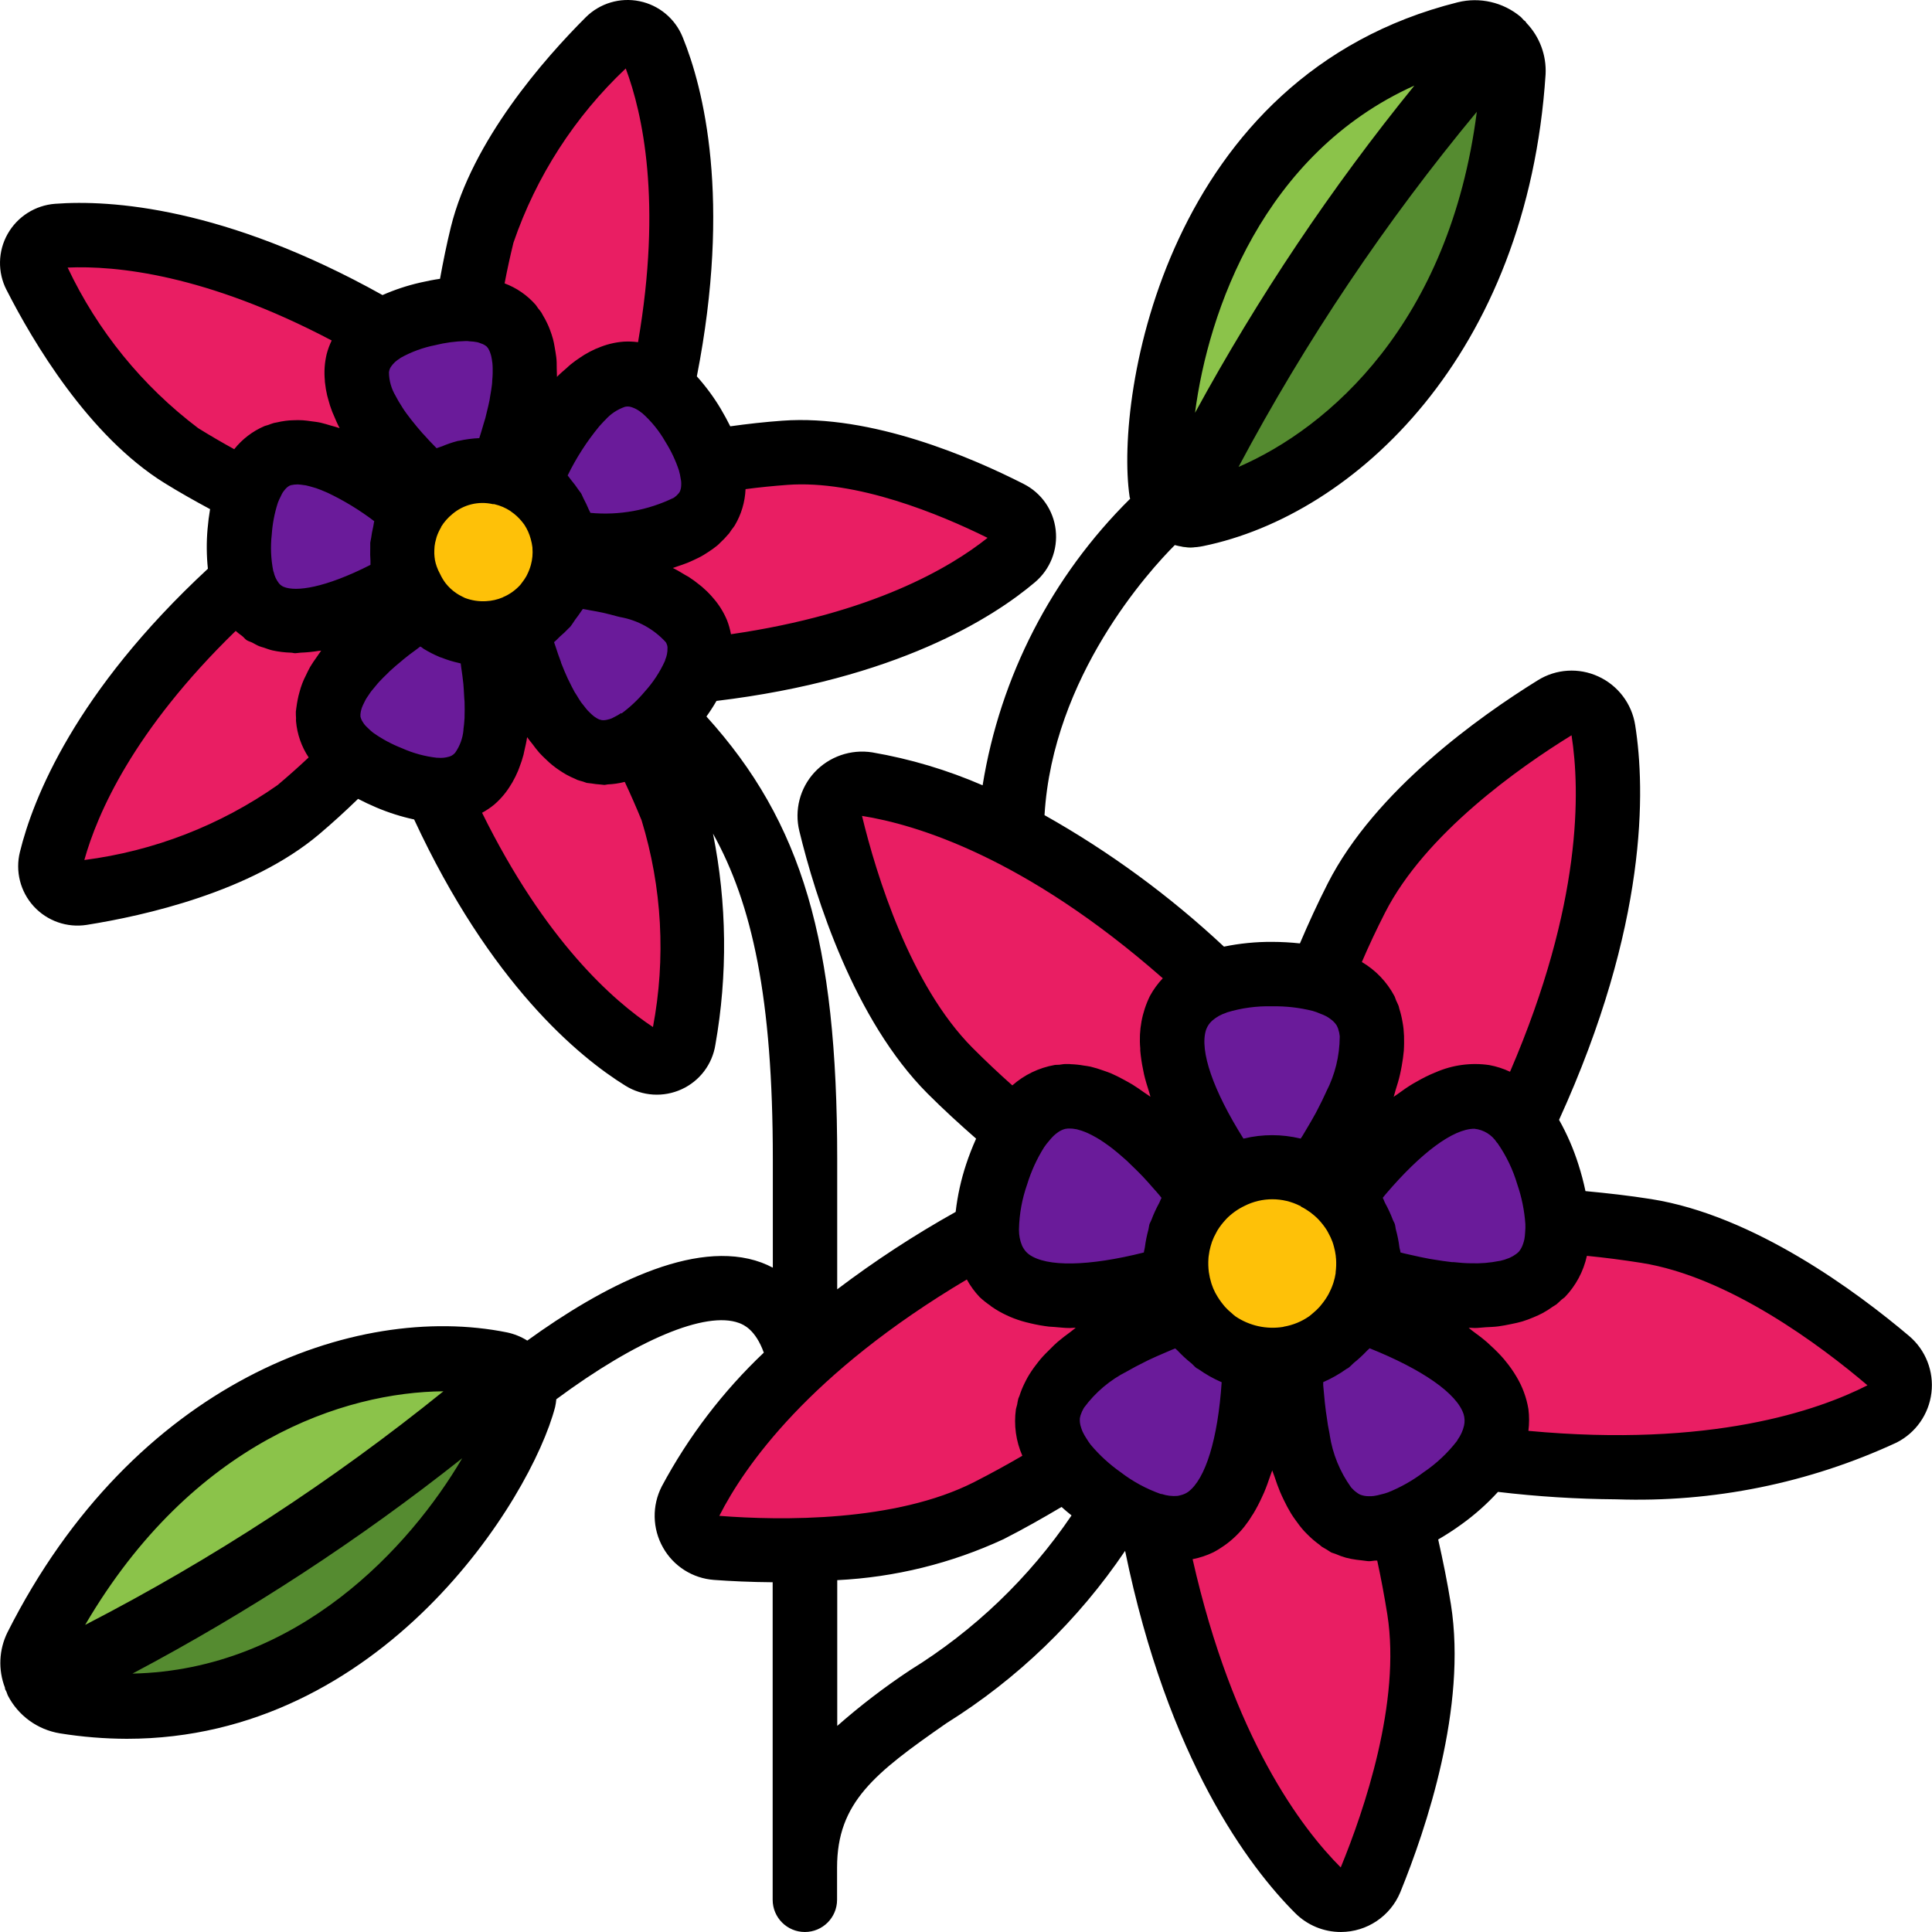 <svg height="512pt" viewBox="0 0 512 512.008" width="512pt" xmlns="http://www.w3.org/2000/svg"><path d="m362.742 334.949c0 14.141-11.461 25.602-25.602 25.602-14.137 0-25.598-11.461-25.598-25.602 0-14.137 11.461-25.598 25.598-25.598 14.141 0 25.602 11.461 25.602 25.598zm0 0" fill="#fec108"/><g fill="#6a1b9a"><path d="m337.141 258.148c-42.035 0-24.918 33.777-11.094 53.812 6.984-3.492 15.203-3.492 22.188 0 13.824-20.035 30.941-53.812-11.094-53.812zm0 0"/><path d="m264.098 311.211c-12.988 39.977 24.43 34.133 47.785 27.168-1.168-7.703 1.359-15.512 6.828-21.066-14.781-19.355-41.617-46.074-54.613-6.102zm0 0"/><path d="m292 397.082c34.004 24.746 40.012-12.691 40.594-37.027-7.691-1.277-14.332-6.102-17.922-13.023-22.969 8.074-56.676 25.336-22.672 50.051zm0 0"/><path d="m382.301 397.082c34.004-24.746.297-41.977-22.676-50.051-3.586 6.922-10.227 11.746-17.918 13.023.562 24.336 6.57 61.73 40.594 37.027zm0 0"/><path d="m410.18 311.211c-12.988-39.973-39.828-13.254-54.613 6.102 5.465 5.555 7.996 13.363 6.824 21.066 23.367 6.973 60.785 12.809 47.789-27.168zm0 0"/></g><path d="m149.785 146.336c0 11.945-9.684 21.625-21.625 21.625s-21.625-9.68-21.625-21.625c0-11.941 9.684-21.621 21.625-21.621s21.625 9.68 21.625 21.621zm0 0" fill="#fec108"/><path d="m113.32 83.184c-34.566 8.121-13.961 32.598 1.289 46.395 5.066-4.207 11.82-5.789 18.227-4.266 7.5-19.168 15.055-50.211-19.516-42.129zm0 0" fill="#6a1b9a"/><path d="m63.512 140.938c-2.961 35.387 26.684 23.355 44.527 13.113-2.449-6.113-1.871-13.027 1.551-18.652-15.887-13.059-43.125-29.844-46.078 5.539zm0 0" fill="#6a1b9a"/><path d="m103.047 206.164c32.742 13.738 30.457-18.168 26.23-38.297-6.574.434-12.969-2.25-17.262-7.246-17.289 11.078-41.711 31.797-8.969 45.543zm0 0" fill="#6a1b9a"/><path d="m177.297 188.715c23.191-26.891-7.871-34.578-28.316-36.781-1.617 6.387-6.148 11.637-12.227 14.176 5.188 19.926 17.355 49.492 40.543 22.605zm0 0" fill="#6a1b9a"/><path d="m183.645 112.707c-18.406-30.371-35.312-3.207-43.727 15.566 5.574 3.504 9.172 9.434 9.703 16 20.531 1.227 52.43-1.203 34.023-31.566zm0 0" fill="#6a1b9a"/><path d="m114.609 129.578c-12.945-11.715-29.629-31.094-13.254-41.66-41.82-24.32-71.551-26.469-86.074-25.402-2.41.152-4.582 1.508-5.785 3.605-1.203 2.094-1.273 4.652-.188 6.812 6.527 12.801 20.379 36.402 38.766 47.785 6.266 3.875 12.031 7.031 17.469 9.746 7.246-20.914 30.004-6.598 44.008 4.898 1.324-2.215 3.031-4.176 5.043-5.793zm0 0" fill="#e91e63"/><path d="m108.039 154.051c-15.148 8.695-38.734 18.57-43.715-.273-36.055 32.258-47.25 59.871-50.758 74.02-.594 2.34.023 4.82 1.645 6.609 1.621 1.785 4.035 2.641 6.418 2.273 14.219-2.254 40.91-8.133 57.43-22.102 5.625-4.762 10.41-9.273 14.668-13.602-17.652-13.355 2.996-30.574 18.262-40.336-1.695-1.945-3.035-4.176-3.949-6.59zm0 0" fill="#e91e63"/><path d="m129.277 167.867c3.586 17.066 5.691 42.562-13.762 41.488 19.539 44.262 42.324 63.48 54.707 71.152 2.039 1.289 4.594 1.465 6.793.473 2.203-.992 3.758-3.023 4.145-5.406 2.254-14.207 4.914-41.422-3.27-61.441-2.789-6.824-5.605-12.797-8.402-18.148-18.16 12.664-28.16-12.305-32.727-29.867-2.371 1.016-4.906 1.594-7.484 1.707zm0 0" fill="#e91e63"/><path d="m148.98 151.902c17.367 1.867 42.242 7.738 35.211 25.906 48.125-4.906 73.445-20.641 84.562-30.047 1.871-1.539 2.84-3.918 2.574-6.324-.262-2.41-1.719-4.523-3.879-5.621-12.801-6.539-37.871-17.477-59.449-15.883-7.348.547-13.867 1.383-19.859 2.383 6.434 21.18-20.402 22.98-38.484 21.906.234 2.578.008 5.18-.676 7.68zm0 0" fill="#e91e63"/><path d="m139.953 128.273c7.145-15.941 20.41-37.785 35.523-25.48 10.242-47.293 3.066-76.238-2.441-89.711-.895-2.242-2.852-3.887-5.215-4.379-2.363-.492-4.816.23-6.535 1.93-10.238 10.172-28.355 30.625-33.5 51.668-1.758 7.16-2.977 13.652-3.875 19.629 22.129.426 15.547 26.504 8.934 43.375 2.52.566 4.918 1.586 7.074 3zm0 0" fill="#e91e63"/><path d="m388.34 17.383c-71.508 17.918-84.145 97.059-80.594 121.402.371 2.078 1.582 3.914 3.348 5.07s3.93 1.535 5.984 1.047c33.426-6.824 79.199-43.52 83.977-117.223.117-3.215-1.285-6.297-3.785-8.32s-5.809-2.758-8.93-1.977zm0 0" fill="#558b30"/><path d="m17.242 450.977c72.809 11.504 115.391-56.43 121.645-80.211.473-2.062.074-4.223-1.102-5.98-1.172-1.758-3.02-2.953-5.102-3.305-33.441-6.777-89.918 9.113-123.121 75.094-1.344 2.91-1.246 6.281.262 9.109 1.508 2.828 4.254 4.789 7.418 5.293zm0 0" fill="#558b30"/><path d="m397.832 19.805c-34.133 29.695-72.535 99.328-85.848 124.5-2.281-.988-3.895-3.086-4.266-5.543-3.5-24.32 9.129-103.512 80.641-121.348 3.359-.855 6.922.043 9.473 2.391zm0 0" fill="#8bc34a"/><path d="m137.137 363.953c-22.016 18.008-84.734 67.074-127.656 81.066-1.254-2.711-1.223-5.844.082-8.531 33.195-65.879 89.688-81.75 123.137-75.008 1.703.332 3.258 1.199 4.438 2.473zm0 0" fill="#8bc34a"/><path d="m326.066 311.961c-11.75-17.008-25.719-43.852-3.996-51.594-41.605-39.348-75.281-49.883-92.305-52.582-2.816-.461-5.68.516-7.625 2.605-1.945 2.086-2.719 5.012-2.059 7.789 4.051 16.547 13.652 47.461 31.727 65.57 6.168 6.16 11.945 11.367 17.484 15.957 14.02-22.137 36.371.52 49.391 17.57 2.121-2.203 4.621-4.004 7.383-5.316zm0 0" fill="#e91e63"/><path d="m311.855 338.379c-19.805 5.914-49.652 10.906-50.344-12.148-50.281 27.406-70.699 56.18-78.508 71.543-1.312 2.535-1.266 5.562.117 8.059 1.387 2.496 3.93 4.137 6.777 4.363 16.992 1.254 49.348 1.707 72.16-9.914 7.773-3.961 14.504-7.867 20.59-11.699-16.727-20.172 11.734-34.422 31.965-41.539-1.434-2.699-2.371-5.633-2.773-8.664zm0 0" fill="#e91e63"/><path d="m332.594 360.055c-.496 20.66-4.969 50.594-27.094 44.082 10.531 56.32 31.574 84.609 43.766 96.793 2.008 2.031 4.898 2.922 7.699 2.379 2.805-.547 5.148-2.457 6.246-5.09 6.453-15.77 16.879-46.406 12.867-71.68-1.355-8.609-2.992-16.215-4.762-23.188-24.352 9.668-29.125-21.82-29.625-43.238-3.008.547-6.09.547-9.098 0zm0 0" fill="#e91e63"/><path d="m359.609 347.031c19.508 6.828 46.582 20.355 33.562 39.391 56.789 7.383 90.223-3.891 105.582-11.715 2.547-1.285 4.281-3.762 4.625-6.594s-.75-5.648-2.918-7.504c-13.004-11.008-38.91-30.395-64.203-34.398-8.621-1.363-16.359-2.168-23.527-2.637 1.707 26.156-29.73 20.949-50.289 14.812-.422 3.031-1.387 5.961-2.848 8.645zm0 0" fill="#e91e63"/><path d="m355.574 317.312c12.551-16.438 33.758-38.016 47.836-19.746 24.57-51.73 24.176-87.043 21.488-104.039-.438-2.816-2.254-5.23-4.84-6.43-2.59-1.199-5.602-1.031-8.035.457-14.508 8.969-40.961 27.621-52.559 50.438-3.961 7.777-7.117 14.891-9.77 21.566 25.387 6.484 10.734 34.746-1.453 52.395 2.75 1.34 5.234 3.164 7.34 5.383zm0 0" fill="#e91e63"/><path d="m1.715 76.809c7.004 13.762 21.777 38.723 41.871 51.199 4.027 2.492 8.039 4.746 12.082 6.922-.289 1.707-.512 3.453-.672 5.324-.301 3.484-.27 6.992.094 10.469-35.191 32.641-46.344 60.91-49.809 75.035-1.281 5.113.09 10.527 3.645 14.422 3.559 3.891 8.828 5.742 14.035 4.93 15.266-2.422 43.52-8.746 61.602-24.012 3.602-3.047 7-6.16 10.328-9.387 1.516.793 3.129 1.562 4.855 2.289 3.223 1.367 6.574 2.434 10 3.172 20.188 43.52 43.586 62.875 55.988 70.555 4.492 2.797 10.094 3.152 14.906.945 4.773-2.18 8.129-6.609 8.941-11.793 3.277-18.527 3.066-37.508-.629-55.961 10.367 18.637 15.855 43.496 15.855 86.289v28.75c-.965-.512-1.961-.965-2.98-1.348-17.867-6.613-42.59 6.578-62.09 20.668-1.648-1.031-3.465-1.766-5.367-2.168-40.344-8.148-99.02 13.234-132.418 79.539-2.242 4.574-2.473 9.875-.641 14.625 0 .129 0 .258.043.375.086.258.246.445.348.684.105.238.207.664.367.988 2.754 5.359 7.887 9.086 13.832 10.047 5.855.941 11.777 1.422 17.707 1.441 67.688 0 107.129-63.566 113.496-87.895.152-.688.262-1.387.324-2.09 21.223-15.719 39.617-23.492 48.434-20.207 1.168.434 4.328 1.707 6.555 7.852-10.852 10.285-19.98 22.246-27.035 35.43-2.633 5.113-2.512 11.207.316 16.211 2.781 4.961 7.871 8.188 13.543 8.594 4.344.324 9.684.574 15.523.617v84.152c0 4.715 3.82 8.535 8.531 8.535 4.715 0 8.535-3.82 8.535-8.535v-8.531c0-17.289 9.941-25.02 29.012-38.281 18.801-11.738 34.922-27.293 47.324-45.66 11.375 55.465 32.949 83.863 45.039 95.965 3.219 3.238 7.598 5.055 12.16 5.043 6.898-.016 13.105-4.18 15.738-10.555 6.824-16.777 17.723-48.992 13.406-76.262-.941-5.906-2.102-11.574-3.371-17.203 2.117-1.23 4.176-2.566 6.16-4.004 3.52-2.527 6.766-5.41 9.684-8.609 10.422 1.238 20.902 1.898 31.395 1.969 25.586.883 51.02-4.273 74.242-15.043 5.094-2.578 8.559-7.535 9.234-13.203.676-5.672-1.527-11.305-5.875-15.008-13.832-11.699-41.121-31.992-68.383-36.309-5.863-.93-11.633-1.578-17.426-2.117-.504-2.395-1.129-4.762-1.879-7.09-1.297-4.098-3.012-8.051-5.121-11.793 23.605-51.789 22.863-87.621 20.176-104.594-.879-5.68-4.559-10.535-9.789-12.922-5.164-2.375-11.176-1.996-16 1.008-15.41 9.543-43.137 29.211-55.672 53.82-2.703 5.309-5.121 10.59-7.391 15.922-2.434-.262-4.879-.398-7.328-.406-4.301-.027-8.59.395-12.801 1.262-14.402-13.473-30.367-25.172-47.555-34.844 2.191-36.785 27.801-64.852 34.531-71.574 1.336.371 2.711.582 4.098.621 1.148 0 2.289-.117 3.414-.352 40.285-8.25 85.902-50.848 90.75-125.027.258-5.062-1.598-10.008-5.117-13.656-.086-.109-.113-.238-.199-.34-.082-.102-.324-.215-.469-.359-.297-.289-.527-.629-.852-.902-4.621-3.852-10.801-5.277-16.641-3.832-77.117 19.285-90.914 103.91-86.98 130.918 0 .223.121.426.16.648-20.758 20.527-34.453 47.125-39.098 75.945-9.371-4.066-19.195-7-29.262-8.727-5.668-.887-11.402 1.102-15.309 5.305-3.855 4.188-5.355 10.023-4 15.551 4.266 17.594 14.504 50.039 33.988 69.57 4.18 4.184 8.473 8.105 12.859 11.945-1.004 2.23-1.891 4.508-2.656 6.828-1.352 4.09-2.277 8.309-2.766 12.586-10.922 6.105-21.414 12.961-31.391 20.516v-34.484c0-57.566-9.191-89.172-34.656-117.324.957-1.332 1.848-2.711 2.664-4.129 47.656-5.742 73.258-22.027 84.387-31.438 4.043-3.414 6.109-8.625 5.504-13.883-.594-5.219-3.77-9.785-8.449-12.16-13.758-7.016-40.363-18.5-63.949-16.785-4.703.34-9.277.852-13.84 1.492-.762-1.535-1.613-3.098-2.562-4.703-1.82-3.039-3.93-5.895-6.297-8.531 9.207-46.977 1.758-76.418-3.754-89.891-1.973-4.898-6.266-8.48-11.438-9.535-5.172-1.059-10.531.547-14.266 4.277-10.922 10.914-30.098 32.668-35.746 55.637-1.117 4.559-2.031 9.082-2.859 13.656-1.707.246-3.41.578-5.262 1.004-3.426.781-6.766 1.887-9.977 3.305-41.898-23.383-72.203-25.285-86.727-24.191-5.285.383-10.023 3.387-12.629 8.004-2.574 4.57-2.691 10.125-.305 14.797zm115.789 291.906c-29.465 23.805-61.277 44.551-94.945 61.91 28.504-48.672 68.832-61.711 94.945-61.91zm-82.406 74.812c30.812-16.312 60.062-35.418 87.387-57.07-13.746 23.434-43.578 56.133-87.387 57.07zm293.125-319.785c17.805-33.434 38.961-64.969 63.148-94.113-7.176 55.977-39.203 83.777-63.148 94.113zm46.602-101.062c-21.984 27.07-41.441 56.098-58.129 86.719 3.473-26.949 18.133-68.723 58.129-86.719zm-118.613 316.398c.934 1.699 2.078 3.273 3.414 4.68.887.82 1.832 1.574 2.832 2.25.094.07.188.18.281.25l.113.066c1.191.828 2.453 1.555 3.77 2.168.352.16.691.332 1.051.484 1.352.574 2.742 1.047 4.164 1.418.434.121.852.223 1.34.324 1.582.379 3.188.66 4.805.855.484.051 1.016.059 1.52.102 1.332.094 2.559.273 4.008.273.41 0 .855-.062 1.309-.07h.262c-.5.352-.852.727-1.371 1.086-1.195.852-2.348 1.758-3.414 2.652-.633.547-1.211 1.109-1.793 1.707-.996.957-1.938 1.91-2.781 2.895-.461.543-.852 1.09-1.289 1.645-.762.992-1.457 2.031-2.082 3.113-.316.547-.578 1.094-.852 1.641-.531 1.074-.977 2.188-1.34 3.328-.078.238-.223.469-.293.715-.137.48-.211 1.043-.312 1.57-.105.531-.266.855-.324 1.223-.59 4.195.004 8.469 1.703 12.348-4.145 2.414-8.352 4.719-12.73 6.953-20.906 10.66-51.344 10.242-67.582 8.969 6.656-13.117 23.824-37.836 65.602-62.645zm26.086-39.91c.25-.051.5-.082.75-.094h.336c.57-.008 1.145.047 1.707.164.195 0 .398.086.605.137.633.16 1.254.367 1.859.613l.777.332c.68.316 1.406.691 2.168 1.129l.852.504c.793.492 1.629 1.074 2.492 1.703l.938.703c.855.672 1.793 1.449 2.723 2.277.375.324.734.621 1.109.973.906.852 1.859 1.781 2.824 2.746.461.48.922.914 1.398 1.426.906.957 1.863 2.039 2.809 3.125.582.648 1.137 1.262 1.707 1.961l.469.598c-.254.41-.367.852-.605 1.312-.805 1.461-1.5 2.973-2.082 4.531-.137.387-.375.719-.504 1.102-.129.387-.16.973-.289 1.453-.426 1.559-.742 3.148-.949 4.75-.051.445-.219.855-.254 1.316-14.582 3.668-25.746 3.906-30.438.512-.559-.418-1.035-.938-1.402-1.527-.18-.27-.336-.559-.469-.855-.523-1.281-.793-2.652-.793-4.035 0-.102 0-.188 0-.289.094-4.043.824-8.043 2.168-11.852 1.055-3.453 2.559-6.746 4.473-9.809.402-.594.844-1.164 1.32-1.703.375-.477.781-.93 1.211-1.352.324-.305.672-.59 1.035-.852.617-.465 1.316-.801 2.062-1zm84.941 17.289c9.301-10.922 17.844-17.312 23.469-17.32 2.441.238 4.641 1.582 5.973 3.641.051.07.129.113.18.18 2.316 3.328 4.082 7.004 5.23 10.891 1.176 3.41 1.898 6.957 2.148 10.555.027.719.008 1.438-.059 2.152-.027.613-.094 1.227-.195 1.832-.086.426-.203.84-.352 1.246-.227.738-.59 1.422-1.074 2.023-.168.188-.355.359-.555.512-.082.07-.168.137-.258.195-.5.375-1.039.688-1.613.941l-.254.109c-.777.32-1.578.57-2.398.75h-.117c-2.461.5-4.969.707-7.477.625-1.441 0-3.031-.137-4.711-.309h-.418c-1.504-.164-3.141-.41-4.84-.691-.398-.066-.773-.121-1.184-.195-1.469-.266-3.055-.617-4.668-.98-.719-.164-1.391-.301-2.145-.488l-.793-.215c0-.469-.211-.902-.273-1.371-.191-1.551-.496-3.086-.91-4.594-.137-.5-.148-1.031-.301-1.527-.152-.492-.383-.75-.527-1.152-.57-1.512-1.25-2.98-2.031-4.395-.25-.461-.375-.98-.648-1.422l.086-.113zm-55.211 79.984c-1.395.113-2.801-.055-4.129-.496-.129 0-.266 0-.395-.059-3.773-1.344-7.316-3.27-10.496-5.711-2.961-2.078-5.641-4.531-7.969-7.305-.414-.547-.801-1.113-1.152-1.703-.359-.547-.684-1.117-.965-1.707-.172-.383-.32-.777-.434-1.18-.258-.734-.367-1.516-.324-2.293.027-.246.074-.484.145-.719 0-.102.066-.215.094-.324.195-.594.453-1.164.77-1.707l.102-.172c2.996-4.07 6.914-7.379 11.434-9.648l.137-.086c1.355-.785 2.895-1.578 4.508-2.383l.93-.469c1.34-.648 2.84-1.297 4.359-1.945.699-.297 1.348-.598 2.082-.895l.734-.281c.188.211.434.367.629.578 1.105 1.184 2.297 2.285 3.559 3.293.504.41.906.941 1.426 1.324.172.121.367.18.539.301 1.922 1.363 3.98 2.527 6.145 3.461-1.008 14.996-4.27 25.66-8.91 29.074-.586.402-1.238.691-1.93.855-.285.086-.578.152-.879.195zm32.762-76.664c1.727.867 3.293 2.023 4.633 3.414.836.887 1.586 1.852 2.234 2.883.145.238.266.488.395.727.41.734.766 1.496 1.059 2.285.152.43.281.855.398 1.309.219.781.379 1.582.48 2.387 0 .301.059.59.082.855.078 1.176.043 2.355-.109 3.523v.266c-.125.816-.312 1.625-.562 2.414l-.113.348c-.316.938-.711 1.848-1.176 2.723-.551 1.008-1.199 1.957-1.93 2.844-.16.188-.305.391-.477.578-.555.617-1.156 1.188-1.801 1.707-.324.266-.625.562-.973.805-2.012 1.398-4.309 2.336-6.723 2.746-.055 0-.105.051-.156.059-4.414.711-8.934-.289-12.637-2.789-.359-.258-.668-.555-1.008-.855-.641-.52-1.242-1.09-1.793-1.703-.152-.164-.281-.352-.426-.516-.742-.906-1.402-1.879-1.969-2.906l-.164-.293c-.383-.738-.707-1.504-.965-2.293l-.094-.301c-.289-.934-.504-1.891-.641-2.859-.148-1.18-.188-2.375-.109-3.566 0-.254.051-.512.078-.766.098-.867.27-1.723.512-2.562.109-.391.219-.777.355-1.152.305-.84.684-1.656 1.129-2.43.102-.195.203-.402.316-.59.652-1.055 1.414-2.035 2.27-2.934l.059-.086c1.402-1.434 3.047-2.609 4.855-3.473 4.625-2.34 10.086-2.34 14.711 0h.121zm-103.672 122.879c-6.742 4.469-13.172 9.395-19.242 14.738v-38.629c15.254-.75 30.223-4.438 44.082-10.863 5.309-2.707 10.352-5.566 15.359-8.535.852.75 1.707 1.504 2.652 2.246-11.223 16.547-25.824 30.535-42.844 41.035zm123.859-29.082c1.016 4.668 1.895 9.387 2.68 14.285 3.668 23.168-6.16 52.004-12.348 67.039-10.344-10.344-28.551-34.297-39.254-81.691 1.902-.367 3.75-.98 5.496-1.824 4.246-2.238 7.789-5.605 10.242-9.727l.332-.488c.863-1.438 1.641-2.926 2.328-4.453.18-.402.375-.785.547-1.195.613-1.441 1.16-2.996 1.707-4.609.137-.426.316-.793.453-1.234.168.562.391 1.023.57 1.566.469 1.434.965 2.836 1.512 4.141.324.758.664 1.469 1.004 2.184.578 1.219 1.215 2.406 1.914 3.559.375.605.766 1.168 1.16 1.707.711 1.031 1.484 2.02 2.32 2.953.418.461.855.852 1.297 1.305.859.832 1.777 1.598 2.75 2.297.203.145.383.359.594.504.438.281.965.543 1.453.852.348.195.648.469 1.008.648.355.18.785.258 1.176.418.906.402 1.84.738 2.789 1.008.934.242 1.879.426 2.836.547.492.074.996.137 1.527.18.527.043 1.195.195 1.809.195.484 0 1.008-.129 1.5-.164.199-.016.375.02.598 0zm12.289-23.398c-2.883 2.18-6.039 3.965-9.387 5.316-.633.23-1.281.422-1.938.566-.621.176-1.254.312-1.895.406-.422.051-.848.066-1.27.055-.773.008-1.539-.125-2.262-.395-.238-.102-.465-.23-.676-.375l-.238-.172c-.531-.363-1.012-.793-1.434-1.277l-.121-.137c-2.961-4.121-4.902-8.887-5.664-13.902v-.094c-.332-1.562-.625-3.293-.855-5.121-.051-.324-.102-.613-.145-.945-.211-1.535-.375-3.227-.527-4.941-.059-.684-.137-1.316-.188-2.023 0-.266 0-.562 0-.852 2.164-.945 4.227-2.113 6.152-3.484.16-.109.359-.168.512-.289.52-.375.914-.852 1.406-1.289 1.262-1.012 2.449-2.109 3.559-3.285.207-.23.469-.391.676-.621 13.953 5.598 23.109 11.945 24.906 17.469.293.977.332 2.012.113 3.012-.312 1.355-.891 2.633-1.707 3.762-.051.086-.078.18-.129.266-2.496 3.242-5.5 6.062-8.891 8.352zm117.613-23.039c-13.027 6.648-41.504 16.574-89.836 12.059.246-1.922.246-3.867 0-5.785-.504-3.016-1.566-5.914-3.141-8.535-.855-1.465-1.832-2.855-2.918-4.156-.137-.168-.258-.34-.395-.5-1.086-1.258-2.25-2.441-3.48-3.551-.332-.316-.656-.633-1.008-.941-1.176-1.016-2.477-2.004-3.832-2.984-.375-.273-.664-.562-1.059-.855h.523c.34 0 .723.055 1.055.055 1.027 0 1.906-.148 2.879-.199 1.16-.059 2.344-.102 3.41-.238 1.066-.137 2.305-.383 3.414-.613 1.109-.23 2.008-.41 2.938-.691 1.027-.316 2.035-.688 3.02-1.117.812-.344 1.613-.691 2.355-1.094.938-.508 1.844-1.078 2.703-1.707.309-.223.676-.383.973-.613.445-.352.855-.812 1.34-1.23.258-.238.582-.41.855-.656 2.934-3.047 4.965-6.844 5.871-10.973 4.785.477 9.539 1.09 14.395 1.859 23.16 3.645 47.547 21.898 59.938 32.434zm-127.812-125.293c10.66-20.906 35.559-38.461 49.41-46.984 2.277 14.504 2.918 44.559-16.301 89.172-1.75-.824-3.598-1.422-5.504-1.773-4.836-.703-9.773-.031-14.25 1.938l-.18.066c-1.668.691-3.285 1.496-4.844 2.406-.266.145-.531.281-.797.445-1.457.852-2.926 1.883-4.41 2.977-.289.215-.582.359-.855.59.215-.617.316-1.16.504-1.758.438-1.375.855-2.738 1.152-4.055.199-.852.344-1.621.488-2.422.238-1.359.441-2.688.547-3.977.051-.699.059-1.383.074-2.059.027-1.266-.023-2.531-.152-3.789-.059-.605-.164-1.184-.266-1.773-.199-1.195-.484-2.371-.852-3.523-.078-.23-.094-.496-.18-.727-.172-.461-.445-.957-.656-1.441-.215-.488-.273-.855-.469-1.203-1.988-3.742-4.969-6.855-8.621-9.004 1.879-4.387 3.926-8.719 6.16-13.105zm-19.207 26.059c.68.195 1.344.434 1.988.719.586.207 1.156.457 1.707.75.375.211.734.453 1.074.715.633.445 1.176 1.008 1.598 1.656.121.215.227.438.316.668.039.102.066.219.109.332.199.598.332 1.215.391 1.844v.195c-.027 5.047-1.246 10.02-3.559 14.508l-.094.211c-.629 1.418-1.391 2.945-2.207 4.516-.172.324-.324.641-.504.973-.719 1.332-1.562 2.758-2.414 4.191-.367.621-.703 1.211-1.102 1.852-.137.219-.316.469-.453.691h-.109c-4.914-1.184-10.039-1.184-14.953 0h-.137c-8.004-12.734-11.672-23.273-9.898-28.793.234-.66.578-1.273 1.023-1.809.211-.25.441-.484.684-.699 1.055-.902 2.281-1.586 3.602-2.008.078 0 .137-.086.215-.109 3.883-1.18 7.93-1.727 11.988-1.621 3.617-.066 7.227.344 10.734 1.219zm-119.465-51.684c14.445 2.285 43.262 10.973 79.758 43.039-1.336 1.41-2.484 2.988-3.41 4.695-2.113 4.301-2.996 9.102-2.562 13.875v.59c.141 1.668.387 3.328.734 4.965.086.434.152.852.258 1.297.355 1.543.852 3.148 1.371 4.777.137.41.199.785.344 1.203-.547-.418-1.078-.707-1.613-1.098-1.074-.762-2.141-1.512-3.199-2.16-.77-.477-1.539-.855-2.297-1.289-1.109-.598-2.219-1.176-3.301-1.637-.691-.301-1.367-.512-2.051-.754-1.117-.41-2.254-.758-3.414-1.039-.594-.137-1.184-.195-1.773-.289-1.152-.207-2.32-.328-3.488-.367-.121 0-.25-.043-.367-.043h-1.023c-.504 0-1.078.125-1.613.188-.41.051-.855 0-1.246.066-4.172.73-8.059 2.605-11.23 5.41-3.602-3.199-7.09-6.492-10.547-9.957-16.469-16.562-25.465-45.672-29.289-61.473zm-154.77-82.953c.215-.586.469-1.156.766-1.707.156-.309.301-.656.461-.922.188-.301.398-.59.633-.855.332-.422.738-.777 1.203-1.047.16-.078.324-.141.496-.188h.117c.445-.105.902-.156 1.359-.156h.398c.5.027.996.086 1.484.172.23 0 .438.059.684.109.562.121 1.195.301 1.844.496l.727.215c.852.297 1.766.656 2.738 1.09l.281.121c4.371 2.078 8.516 4.602 12.363 7.535-.145.477-.152.973-.273 1.449-.238 1.008-.426 2.027-.562 3.055-.051.41-.195.812-.23 1.223-.031.41.043 1.066 0 1.594-.039 1.047-.02 2.098.062 3.141v1.109c-12.172 6.18-19.789 7.16-22.992 5.828-.418-.176-.793-.438-1.109-.766-.082-.086-.16-.199-.238-.293-.637-.84-1.082-1.809-1.305-2.84 0-.094-.086-.172-.109-.266-.641-3.191-.781-6.465-.41-9.703.191-2.836.727-5.637 1.594-8.344zm86.5-21.711c.094-.102.172-.16.266-.254 1.41-1.594 3.203-2.793 5.215-3.484.418-.098.855-.113 1.277-.043.203.043.402.098.598.164.941.32 1.812.816 2.562 1.469h.059c2.488 2.195 4.598 4.793 6.238 7.68 1.512 2.402 2.73 4.98 3.617 7.68v.043c.184.629.32 1.27.41 1.918.051.309.129.641.152.93.027.367.027.73 0 1.094-.02.52-.141 1.035-.348 1.512-.098.18-.211.352-.344.512-.336.41-.73.773-1.168 1.074l-.051.043c-6.871 3.352-14.531 4.746-22.145 4.027-.109-.309-.297-.57-.418-.852-.418-1.012-.891-2-1.406-2.961-.25-.461-.402-.965-.676-1.418-.188-.301-.445-.547-.641-.855-.629-.938-1.309-1.844-2.039-2.711-.297-.359-.527-.77-.852-1.117 2.27-4.648 5.078-9.016 8.371-13.008.449-.469.895-1.016 1.32-1.441zm4.48 77.422c-.602.414-1.234.781-1.895 1.094-.188.094-.383.215-.562.289-.383.164-.781.285-1.188.367-.48.129-.98.172-1.477.121-.191-.031-.379-.082-.562-.152h-.066c-.422-.18-.824-.406-1.195-.676-.121-.086-.238-.164-.359-.258-.352-.285-.688-.594-1.008-.918-.203-.199-.391-.379-.605-.609-.211-.23-.648-.785-.98-1.219-.23-.289-.441-.555-.684-.852-.391-.566-.793-1.223-1.191-1.895-.18-.301-.359-.555-.547-.855-.512-.922-1.043-1.961-1.57-3.07-.078-.164-.156-.293-.238-.461-.598-1.305-1.203-2.73-1.801-4.266v-.105c-.504-1.297-.992-2.754-1.484-4.266-.121-.375-.25-.684-.367-1.066.57-.445 1.031-1 1.559-1.484.793-.672 1.551-1.387 2.262-2.141.129-.137.293-.25.41-.387.531-.613.914-1.32 1.383-1.969.57-.785 1.176-1.547 1.707-2.383.094-.152.223-.281.309-.434.672.102 1.246.238 1.895.348 1.176.215 2.387.418 3.41.648 1.309.293 2.469.598 3.602.914.309.078.676.152.965.238 4.656.82 8.91 3.16 12.102 6.648.242.391.402.832.461 1.289v.324c.023 1.062-.188 2.121-.617 3.098 0 .094 0 .18-.059.266-1.344 2.961-3.141 5.695-5.324 8.105-1.82 2.176-3.895 4.129-6.18 5.82zm-33.867-55.379c.129 0 .262 0 .391.051 1.469.348 2.863.949 4.121 1.773.078.051.137.121.215.172 1.094.746 2.066 1.652 2.895 2.688.195.25.398.488.578.75.77 1.168 1.348 2.449 1.707 3.801.211.734.359 1.484.453 2.242v.137c.129 1.512-.012 3.035-.41 4.496-.242.867-.562 1.711-.965 2.52-.078.152-.137.305-.223.449-.316.566-.68 1.105-1.082 1.613-.188.242-.352.504-.555.734-1.266 1.398-2.82 2.5-4.559 3.234l-.074.059c-1.414.594-2.922.938-4.457 1.008-1.887.109-3.777-.184-5.547-.852-.23-.094-.461-.23-.691-.344-.555-.258-1.086-.566-1.594-.91-1.09-.734-2.059-1.637-2.867-2.672-.555-.738-1.027-1.527-1.418-2.363-.383-.676-.699-1.383-.953-2.117-.191-.559-.344-1.129-.453-1.707 0-.238-.07-.469-.094-.707-.07-.617-.09-1.242-.059-1.859.004-.348.027-.691.066-1.035.074-.652.211-1.297.402-1.926.051-.18.086-.367.145-.547.305-.895.703-1.75 1.184-2.562v-.094c.801-1.297 1.816-2.453 3.004-3.41 2.969-2.52 6.953-3.484 10.746-2.605zm-108.391 94.32c3.414-12.238 12.953-34.305 40.105-60.715.543.477 1.113.922 1.707 1.34.453.34.77.852 1.254 1.141.488.293 1.008.395 1.477.641.469.246 1.203.684 1.766.914.402.172.855.266 1.266.402.742.254 1.465.535 2.25.723 1.617.352 3.262.555 4.918.605.398 0 .742.145 1.152.145.406 0 .945-.125 1.398-.145 1.652-.059 3.301-.227 4.93-.492.199 0 .359 0 .555-.055-.449.582-.785 1.164-1.191 1.707-.609.855-1.238 1.758-1.75 2.629-.418.727-.742 1.453-1.094 2.176-.734 1.406-1.309 2.895-1.707 4.43-.195.684-.367 1.355-.492 2.031-.129.676-.293 1.605-.379 2.348 0 .273-.094.547-.109.852 0 .555 0 1.18.051 1.785 0 .262-.043.547 0 .809.301 3.41 1.449 6.691 3.344 9.543-2.652 2.5-5.391 4.93-8.242 7.336-15.211 10.668-32.781 17.477-51.207 19.852zm76.535-33.734c-.484-.379-.945-.789-1.375-1.23-.266-.262-.555-.52-.766-.766-.227-.266-.43-.555-.609-.855-.297-.438-.504-.93-.613-1.449-.02-.191-.02-.387 0-.578v-.043c.039-.461.129-.91.266-1.352l.145-.449c.16-.406.34-.801.539-1.188.137-.273.254-.527.426-.852s.504-.797.777-1.195c.273-.402.441-.684.723-1.051.281-.367.855-1 1.258-1.512.281-.332.527-.648.852-.996.641-.691 1.391-1.434 2.176-2.184.223-.215.395-.402.621-.625.977-.895 2.066-1.836 3.246-2.797.125-.105.219-.207.355-.309 1.016-.855 2.176-1.707 3.348-2.559.391-.293.707-.555 1.125-.855.121.086.266.129.383.215.121.086.344.289.539.41 1.297.793 2.652 1.492 4.055 2.082l.152.082c.16.07.34.094.504.156 1.516.605 3.078 1.086 4.676 1.434.137 0 .266.094.41.117.051.344.066.625.117.949.23 1.562.445 3.078.582 4.453.094 1.031.137 1.945.188 2.895 0 .586.102 1.254.129 1.809.043 1.438.043 2.77 0 3.992v.324c-.07 1.094-.156 2.109-.289 3.02v.172c-.188 2.176-.949 4.258-2.203 6.043-.262.309-.578.57-.93.766-.219.113-.449.207-.684.273-.945.285-1.938.383-2.918.293-.102 0-.195 0-.301 0-3.223-.363-6.375-1.227-9.332-2.562-2.68-1.047-5.223-2.418-7.57-4.078zm74.152 77.996c-10.562-6.98-28.566-22.887-45.285-56.781 1.145-.617 2.223-1.344 3.227-2.168 1.785-1.543 3.305-3.367 4.496-5.402l.309-.496c.566-.984 1.07-2.004 1.508-3.055.121-.297.242-.613.352-.922.43-1.09.793-2.207 1.094-3.344.086-.324.137-.672.211-.996.273-1.195.562-2.367.742-3.664.453.668.941 1.223 1.418 1.836.598.793 1.195 1.605 1.816 2.305.625.699 1.195 1.211 1.801 1.793.605.578 1.102 1.066 1.707 1.527.648.523 1.324 1.016 2.023 1.465.547.359 1.09.711 1.645 1.016.73.406 1.484.77 2.254 1.086.223.094.438.23.668.316.449.168.988.297 1.492.441.332.094.641.266.973.344.332.074.852.074 1.238.145.762.137 1.535.227 2.312.273.355 0 .715.117 1.082.117.367 0 .641-.117.965-.137 1.477-.059 2.945-.273 4.379-.641h.117c1.547 3.305 3.023 6.656 4.445 10.141 5.438 17.766 6.473 36.586 3.012 54.844zm35.594-143.676c18.391-1.375 40.5 7.797 53.086 14.035-9.906 7.902-30.602 20.113-68 25.543-.23-1.277-.586-2.531-1.059-3.738-.93-2.215-2.219-4.258-3.824-6.043l-.254-.297c-.781-.879-1.625-1.703-2.52-2.469-.223-.188-.461-.367-.691-.555-.926-.758-1.895-1.465-2.902-2.113-.254-.164-.555-.309-.852-.473-1.066-.637-2.109-1.285-3.301-1.867.383-.109.715-.266 1.09-.383.992-.324 1.965-.66 2.875-1.023.539-.223 1.043-.453 1.555-.691.93-.438 1.836-.855 2.672-1.375.41-.238.793-.496 1.176-.75.824-.523 1.617-1.094 2.371-1.707.309-.258.598-.539.855-.812.711-.648 1.379-1.344 1.996-2.082.078-.102.188-.188.273-.289.238-.309.469-.691.707-1.031.238-.344.574-.691.793-1.066 1.762-2.938 2.762-6.266 2.902-9.688 3.68-.484 7.324-.844 11.051-1.125zm-42.801-110.355c4.453 11.871 9.668 35.32 3.258 72.535-1.285-.172-2.582-.215-3.875-.137-2.352.188-4.66.762-6.824 1.707l-.59.23c-1.008.453-1.988.973-2.938 1.543-.332.195-.648.418-.973.633-.938.605-1.844 1.266-2.711 1.969-.344.273-.676.617-1.016.914-.855.75-1.707 1.461-2.562 2.332 0-.785-.051-1.488-.059-2.238 0-1.023 0-2.055-.129-3.02-.125-.965-.262-1.707-.41-2.559-.145-.855-.254-1.469-.441-2.16-.223-.855-.504-1.648-.793-2.434-.223-.586-.453-1.176-.719-1.707-.352-.766-.75-1.508-1.195-2.227-.125-.203-.211-.441-.348-.641-.266-.398-.613-.852-.938-1.227-.215-.273-.367-.598-.59-.855-2.238-2.555-5.074-4.516-8.254-5.707.684-3.602 1.461-7.176 2.348-10.785 6.027-17.574 16.242-33.418 29.758-46.168zm-50.555 73.336c2.676-.668 5.418-1.039 8.176-1.102h.223.066c.273 0 .418.051.668.07.711.023 1.418.105 2.117.246.309.078.609.18.902.309.578.168 1.113.457 1.57.852.137.141.262.297.367.461.246.402.441.832.59 1.281 0 .129.086.254.129.402.117.441.211.887.281 1.34 0 .281.094.543.125.852.055.453.062.973.078 1.484.016.512 0 .777 0 1.223 0 .605-.066 1.285-.121 1.969 0 .438-.051.855-.102 1.305-.102.855-.262 1.812-.434 2.773-.07.402-.102.754-.188 1.172-.188.98-.461 2.062-.727 3.141-.129.52-.223.98-.367 1.527-.145.543-.398 1.328-.598 1.977-.316 1.094-.613 2.152-1.016 3.348-1.836.078-3.66.32-5.453.723-.117 0-.238 0-.348.055-1.402.363-2.773.836-4.105 1.406-.461.188-.965.289-1.406.488-1.258-1.258-2.383-2.461-3.414-3.629l-.289-.297c-1.027-1.16-1.93-2.254-2.758-3.305-.086-.109-.195-.23-.273-.332-.895-1.152-1.707-2.234-2.348-3.258l-.086-.156c-.629-.965-1.176-1.887-1.621-2.738l-.066-.145c-1.129-1.871-1.742-4.012-1.773-6.195.035-.449.164-.883.375-1.281.059-.117.152-.23.219-.348.605-.855 1.387-1.57 2.289-2.102.066-.043.109-.109.172-.152 2.852-1.594 5.941-2.727 9.145-3.363zm-27.375-1.254c-.562 1.168-1.012 2.387-1.34 3.645-.543 2.297-.699 4.664-.469 7.016 0 .195 0 .383.043.578.117 1.133.309 2.254.574 3.363.074.305.168.621.254.93.297 1.16.664 2.297 1.102 3.414.086.223.203.453.297.68.504 1.195.992 2.383 1.648 3.613-.793-.285-1.543-.453-2.32-.684-.914-.266-1.836-.562-2.715-.762-.879-.195-1.707-.273-2.559-.391-.855-.121-1.52-.215-2.254-.258-.82-.043-1.641-.043-2.457 0-.676 0-1.34.07-1.996.145-.801.102-1.598.246-2.383.438-.246.059-.52.078-.758.145-.496.137-1.023.352-1.535.539-.301.109-.633.152-.922.273-3.148 1.344-5.914 3.453-8.039 6.133-3.184-1.75-6.348-3.59-9.539-5.57-14.809-11.184-26.68-25.789-34.605-42.566 12.699-.555 36.559 1.727 69.973 19.32zm0 0"/></svg>